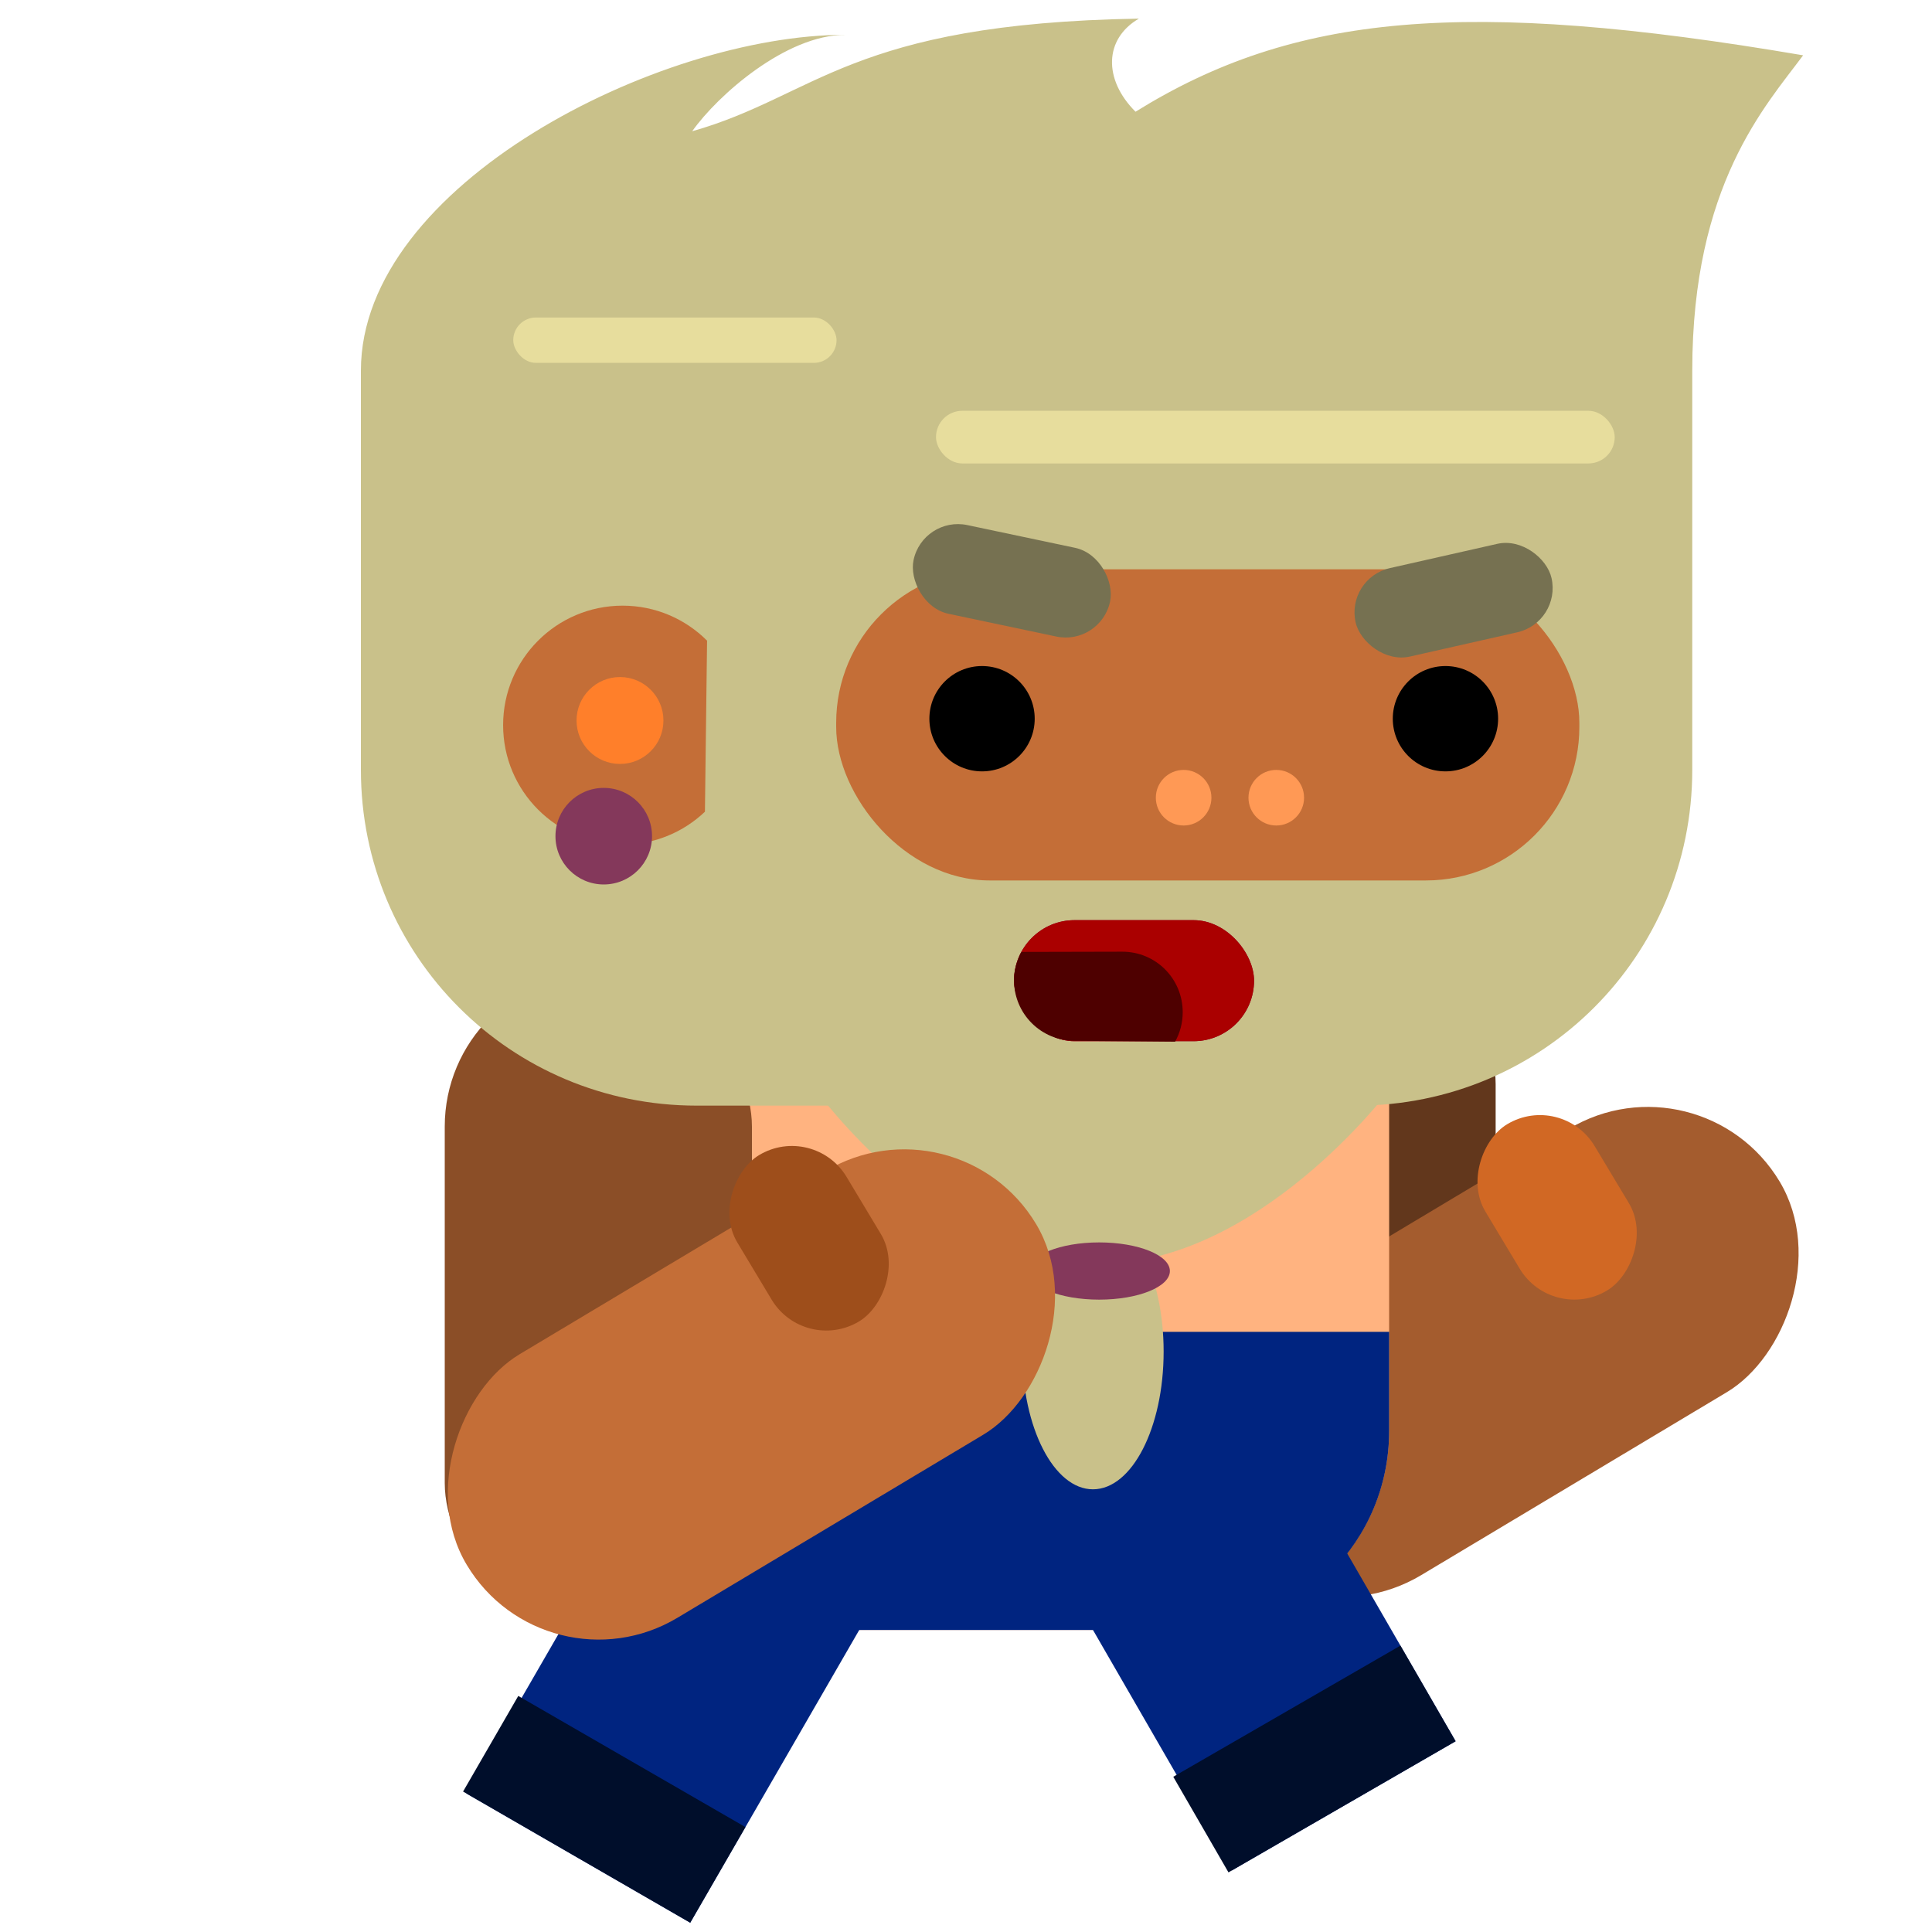 <?xml version="1.0" encoding="UTF-8" standalone="no"?>
<!-- Created with Inkscape (http://www.inkscape.org/) -->

<svg
   xmlns:dc="http://purl.org/dc/elements/1.1/"
   xmlns:cc="http://creativecommons.org/ns#"
   xmlns:rdf="http://www.w3.org/1999/02/22-rdf-syntax-ns#"
   xmlns:svg="http://www.w3.org/2000/svg"
   xmlns="http://www.w3.org/2000/svg"
   xmlns:sodipodi="http://sodipodi.sourceforge.net/DTD/sodipodi-0.dtd"
   xmlns:inkscape="http://www.inkscape.org/namespaces/inkscape"
   width="160"
   height="160"
   viewBox="0 0 42.333 42.333"
   version="1.1"
   id="svg8"
   inkscape:version="0.92.4 5da689c313, 2019-01-14"
   sodipodi:docname="body2-walk_1.svg">
  <defs
     id="defs2" />
  <sodipodi:namedview
     id="base"
     pagecolor="#ffffff"
     bordercolor="#666666"
     borderopacity="1.0"
     inkscape:pageopacity="0.0"
     inkscape:pageshadow="2"
     inkscape:zoom="4.0000002"
     inkscape:cx="201.05404"
     inkscape:cy="62.712168"
     inkscape:document-units="mm"
     inkscape:current-layer="layer3"
     showgrid="false"
     units="px"
     showguides="true"
     inkscape:guide-bbox="true"
     inkscape:window-width="2556"
     inkscape:window-height="1388"
     inkscape:window-x="0"
     inkscape:window-y="24"
     inkscape:window-maximized="0">
    <sodipodi:guide
       position="58.799,42.496"
       orientation="0,1"
       id="guide4531"
       inkscape:locked="false" />
    <sodipodi:guide
       position="1.503,-0.033"
       orientation="0,1"
       id="guide4533"
       inkscape:locked="false" />
    <sodipodi:guide
       position="42.362,69.223"
       orientation="1,0"
       id="guide4535"
       inkscape:locked="false" />
    <sodipodi:guide
       position="0,47.574"
       orientation="1,0"
       id="guide4537"
       inkscape:locked="false" />
  </sodipodi:namedview>
  <g
     inkscape:groupmode="layer"
     id="layer3"
     inkscape:label="body"
     style="display:inline">
    <g
       id="g1135"
       transform="matrix(0.959,0,0,0.959,-0.421,1.684)">
      <rect
         ry="3.508"
         y="19.509"
         x="27.596"
         height="15.154"
         width="7.016"
         id="rect874"
         style="display:inline;opacity:1;vector-effect:none;fill:#62371c;fill-opacity:1;fill-rule:evenodd;stroke:none;stroke-width:0.032px;stroke-linecap:butt;stroke-linejoin:miter;stroke-miterlimit:4;stroke-dasharray:none;stroke-dashoffset:0;stroke-opacity:1;paint-order:stroke markers fill" />
      <rect
         transform="rotate(59.096)"
         style="display:inline;opacity:1;vector-effect:none;fill:#a45c2e;fill-opacity:1;fill-rule:evenodd;stroke:none;stroke-width:0.016px;stroke-linecap:butt;stroke-linejoin:miter;stroke-miterlimit:4;stroke-dasharray:none;stroke-dashoffset:0;stroke-opacity:1;paint-order:stroke markers fill"
         id="rect876"
         width="7.016"
         height="15.154"
         x="39.26"
         y="-22.302"
         ry="3.508" />
      <rect
         style="display:inline;opacity:1;vector-effect:none;fill:#d16824;fill-opacity:1;fill-rule:evenodd;stroke:none;stroke-width:0.1px;stroke-linecap:butt;stroke-linejoin:miter;stroke-miterlimit:4;stroke-dasharray:none;stroke-dashoffset:0;stroke-opacity:1;paint-order:stroke markers fill"
         id="rect929"
         width="4.432"
         height="2.91"
         x="38.466"
         y="-19.044"
         ry="1.455"
         transform="rotate(59.028)" />
    </g>
    <rect
       style="display:inline;opacity:1;vector-effect:none;fill:#ffb380;fill-opacity:1;fill-rule:evenodd;stroke:none;stroke-width:0.117px;stroke-linecap:butt;stroke-linejoin:miter;stroke-miterlimit:4;stroke-dasharray:none;stroke-dashoffset:0;stroke-opacity:1;paint-order:stroke markers fill"
       id="rect4682"
       width="16.772"
       height="18.738"
       x="13.666"
       y="16.978"
       ry="4.357" />
    <path
       style="display:inline;opacity:1;vector-effect:none;fill:#002480;fill-opacity:1;fill-rule:evenodd;stroke:none;stroke-width:0.134px;stroke-linecap:butt;stroke-linejoin:miter;stroke-miterlimit:4;stroke-dasharray:none;stroke-dashoffset:0;stroke-opacity:1;paint-order:stroke markers fill;font-variant-east_asian:normal"
       d="m 30.438,29.183 v 2.176 c 0,2.414 -1.943,4.357 -4.357,4.357 h -8.058 c -2.414,0 -4.357,-1.943 -4.357,-4.357 v -2.176 z"
       id="rect4698"
       inkscape:connector-curvature="0"
       sodipodi:nodetypes="ccssccc" />
    <path
       sodipodi:nodetypes="ssccss"
       inkscape:connector-curvature="0"
       id="path966"
       d="m 17.863,31.723 c 1.358,0.784 1.821,2.509 1.036,3.868 l -3.775,6.539 -4.904,-2.832 3.775,-6.539 c 0.784,-1.358 2.509,-1.821 3.868,-1.036 z"
       style="display:inline;opacity:1;vector-effect:none;fill:#002480;fill-opacity:1;fill-rule:evenodd;stroke:none;stroke-width:0.134px;stroke-linecap:butt;stroke-linejoin:miter;stroke-miterlimit:4;stroke-dasharray:none;stroke-dashoffset:0;stroke-opacity:1;paint-order:stroke markers fill;font-variant-east_asian:normal" />
    <rect
       style="display:inline;fill:#000e2b;fill-opacity:1;stroke:none;stroke-width:0.152;stroke-miterlimit:4;stroke-dasharray:none;font-variant-east_asian:normal;opacity:1;vector-effect:none;stroke-linecap:butt;stroke-linejoin:miter;stroke-dashoffset:0;stroke-opacity:1"
       id="rect894-7"
       width="5.747"
       height="2.419"
       x="28.415"
       y="26.504"
       ry="1.4050081e-15"
       transform="rotate(30)" />
    <rect
       ry="3.365"
       y="21.321"
       x="9.745"
       height="14.539"
       width="6.731"
       id="rect878"
       style="display:inline;opacity:1;vector-effect:none;fill:#8b4e27;fill-opacity:1;fill-rule:evenodd;stroke:none;stroke-width:0.015px;stroke-linecap:butt;stroke-linejoin:miter;stroke-miterlimit:4;stroke-dasharray:none;stroke-dashoffset:0;stroke-opacity:1;paint-order:stroke markers fill" />
    <path
       style="display:inline;opacity:1;vector-effect:none;fill:#002480;fill-opacity:1;fill-rule:evenodd;stroke:none;stroke-width:0.134px;stroke-linecap:butt;stroke-linejoin:miter;stroke-miterlimit:4;stroke-dasharray:none;stroke-dashoffset:0;stroke-opacity:1;paint-order:stroke markers fill;font-variant-east_asian:normal"
       d="m 24.252,30.578 c 1.358,-0.784 3.084,-0.322 3.868,1.036 l 3.775,6.539 -4.904,2.832 -3.775,-6.539 c -0.784,-1.358 -0.322,-3.084 1.036,-3.868 z"
       id="rect947"
       inkscape:connector-curvature="0"
       sodipodi:nodetypes="ssccss" />
    <rect
       style="display:inline;fill:#000e2b;fill-opacity:1;stroke:none;stroke-width:0.152;stroke-miterlimit:4;stroke-dasharray:none;font-variant-east_asian:normal;opacity:1;vector-effect:none;stroke-linecap:butt;stroke-linejoin:miter;stroke-dashoffset:0;stroke-opacity:1;paint-order:stroke markers fill"
       id="rect894"
       width="5.747"
       height="2.419"
       x="2.798"
       y="46.57"
       ry="1.4050081e-15"
       transform="rotate(-30)" />
    <path
       style="display:inline;fill:#c9c18a;fill-opacity:1;stroke:none;stroke-width:0.251px;stroke-linecap:butt;stroke-linejoin:miter;stroke-opacity:1;font-variant-east_asian:normal;opacity:1;vector-effect:none;stroke-miterlimit:4;stroke-dasharray:none;stroke-dashoffset:0;paint-order:stroke markers fill"
       d="m 17.831,23.826 c 0,0 2.764,3.867 6.254,3.867 3.49,0 6.352,-3.803 6.352,-3.803 z"
       id="path857-3"
       inkscape:connector-curvature="0" />
    <ellipse
       style="display:inline;fill:#c9c18a;fill-opacity:1;stroke:none;stroke-width:0.251px;stroke-miterlimit:4;stroke-dasharray:none;font-variant-east_asian:normal;opacity:1;vector-effect:none;stroke-linecap:butt;stroke-linejoin:miter;stroke-dashoffset:0;stroke-opacity:1;paint-order:stroke markers fill"
       id="path874"
       cx="23.948"
       cy="29.614"
       rx="1.549"
       ry="3.019" />
    <ellipse
       style="display:inline;fill:#84385b;fill-opacity:1;stroke:none;stroke-width:0.127;stroke-miterlimit:4;stroke-dasharray:none;font-variant-east_asian:normal;opacity:1;vector-effect:none;stroke-linecap:butt;stroke-linejoin:miter;stroke-dashoffset:0;stroke-opacity:1"
       id="path874-3"
       cx="24.085"
       cy="27.85"
       rx="1.549"
       ry="0.627" />
    <path
       style="display:inline;opacity:1;vector-effect:none;fill:#c9c18a;fill-opacity:1;fill-rule:evenodd;stroke:none;stroke-width:0.251px;stroke-linecap:butt;stroke-linejoin:miter;stroke-miterlimit:4;stroke-dasharray:none;stroke-dashoffset:0;stroke-opacity:1;paint-order:stroke markers fill;font-variant-east_asian:normal"
       d="m 18.517,0.764 c -1.291,0 -2.791,1.321 -3.35,2.112 C 17.893,2.102 18.623,0.515 24.955,0.408 24.192,0.852 24.173,1.742 24.881,2.448 28.344,0.299 32.101,-0.05 39.509,1.212 38.69,2.318 37.08,4.045 37.08,8.12 V 16.869 c 0,4.076 -3.281,7.357 -7.357,7.357 H 15.265 c -4.076,0 -7.357,-3.281 -7.357,-7.357 V 8.12 c 0,-4.076 6.533,-7.357 10.608,-7.357 z"
       id="rect4540"
       inkscape:connector-curvature="0"
       sodipodi:nodetypes="cccccssssssc" />
    <rect
       style="display:inline;opacity:1;vector-effect:none;fill:#c46e37;fill-opacity:1;fill-rule:evenodd;stroke:none;stroke-width:0.096px;stroke-linecap:butt;stroke-linejoin:miter;stroke-miterlimit:4;stroke-dasharray:none;stroke-dashoffset:0;stroke-opacity:1;paint-order:stroke markers fill"
       id="rect4572"
       width="16.284"
       height="6.818"
       x="18.322"
       y="12.474"
       ry="3.363" />
    <rect
       ry="0.994"
       y="18.854"
       x="25.968"
       height="1.987"
       width="4.401"
       id="rect4546"
       style="display:inline;opacity:1;vector-effect:none;fill:#767151;fill-opacity:1;fill-rule:evenodd;stroke:none;stroke-width:0.028px;stroke-linecap:butt;stroke-linejoin:miter;stroke-miterlimit:4;stroke-dasharray:none;stroke-dashoffset:0;stroke-opacity:1;paint-order:stroke markers fill;font-variant-east_asian:normal"
       transform="rotate(-12.732)" />
    <rect
       style="display:inline;opacity:1;vector-effect:none;fill:#767151;fill-opacity:1;fill-rule:evenodd;stroke:none;stroke-width:0.028px;stroke-linecap:butt;stroke-linejoin:miter;stroke-miterlimit:4;stroke-dasharray:none;stroke-dashoffset:0;stroke-opacity:1;paint-order:stroke markers fill;font-variant-east_asian:normal"
       id="rect4548"
       width="4.401"
       height="1.987"
       x="22.12"
       y="6.881"
       ry="0.994"
       transform="rotate(11.916)" />
    <circle
       style="display:inline;opacity:1;vector-effect:none;fill:#000000;fill-opacity:1;fill-rule:evenodd;stroke:none;stroke-width:0.028px;stroke-linecap:butt;stroke-linejoin:miter;stroke-miterlimit:4;stroke-dasharray:none;stroke-dashoffset:0;stroke-opacity:1;paint-order:stroke markers fill"
       id="path4559"
       cx="21.518"
       cy="15.748"
       r="1.154" />
    <circle
       r="1.154"
       cy="15.748"
       cx="31.672"
       id="circle4566"
       style="display:inline;opacity:1;vector-effect:none;fill:#000000;fill-opacity:1;fill-rule:evenodd;stroke:none;stroke-width:0.028px;stroke-linecap:butt;stroke-linejoin:miter;stroke-miterlimit:4;stroke-dasharray:none;stroke-dashoffset:0;stroke-opacity:1;paint-order:stroke markers fill" />
    <circle
       style="display:inline;opacity:1;vector-effect:none;fill:#ff9955;fill-opacity:1;fill-rule:evenodd;stroke:none;stroke-width:0.015px;stroke-linecap:butt;stroke-linejoin:miter;stroke-miterlimit:4;stroke-dasharray:none;stroke-dashoffset:0;stroke-opacity:1;paint-order:stroke markers fill"
       id="circle4568"
       cx="25.935"
       cy="17.479"
       r="0.609" />
    <circle
       r="0.609"
       cy="17.479"
       cx="27.965"
       id="circle4570"
       style="display:inline;opacity:1;vector-effect:none;fill:#ff9955;fill-opacity:1;fill-rule:evenodd;stroke:none;stroke-width:0.015px;stroke-linecap:butt;stroke-linejoin:miter;stroke-miterlimit:4;stroke-dasharray:none;stroke-dashoffset:0;stroke-opacity:1;paint-order:stroke markers fill" />
    <path
       style="display:inline;opacity:1;vector-effect:none;fill:#c46e37;fill-opacity:1;fill-rule:evenodd;stroke:none;stroke-width:0.096px;stroke-linecap:butt;stroke-linejoin:miter;stroke-miterlimit:4;stroke-dasharray:none;stroke-dashoffset:0;stroke-opacity:1;paint-order:stroke markers fill"
       d="m 15.446,17.786 c -0.47,0.447 -1.105,0.721 -1.804,0.721 -1.446,0 -2.618,-1.172 -2.618,-2.618 0,-1.446 1.172,-2.618 2.618,-2.618 0.723,0 1.377,0.293 1.851,0.767 z"
       id="path4574"
       inkscape:connector-curvature="0"
       sodipodi:nodetypes="cssscc" />
    <circle
       style="display:inline;opacity:1;vector-effect:none;fill:#ff7f2a;fill-opacity:1;fill-rule:evenodd;stroke:none;stroke-width:0.031px;stroke-linecap:butt;stroke-linejoin:miter;stroke-miterlimit:4;stroke-dasharray:none;stroke-dashoffset:0;stroke-opacity:1;paint-order:stroke markers fill"
       id="path4580"
       cx="13.585"
       cy="15.787"
       r="0.952" />
    <rect
       style="display:inline;opacity:1;vector-effect:none;fill:#e7dd9d;fill-opacity:1;fill-rule:evenodd;stroke:none;stroke-width:0.028px;stroke-linecap:butt;stroke-linejoin:miter;stroke-miterlimit:4;stroke-dasharray:none;stroke-dashoffset:0;stroke-opacity:1;paint-order:stroke markers fill;font-variant-east_asian:normal"
       id="rect4583"
       width="14.872"
       height="1.154"
       x="20.509"
       y="9.001"
       ry="0.577" />
    <rect
       style="display:inline;opacity:1;vector-effect:none;fill:#e7dd9d;fill-opacity:1;fill-rule:evenodd;stroke:none;stroke-width:0.028px;stroke-linecap:butt;stroke-linejoin:miter;stroke-miterlimit:4;stroke-dasharray:none;stroke-dashoffset:0;stroke-opacity:1;paint-order:stroke markers fill;font-variant-east_asian:normal"
       id="rect4585"
       width="7.084"
       height="0.994"
       x="11.246"
       y="6.957"
       ry="0.497" />
    <rect
       style="display:inline;opacity:1;vector-effect:none;fill:#800033;fill-opacity:1;fill-rule:evenodd;stroke:none;stroke-width:0.096px;stroke-linecap:butt;stroke-linejoin:miter;stroke-miterlimit:4;stroke-dasharray:none;stroke-dashoffset:0;stroke-opacity:1;paint-order:stroke markers fill"
       id="rect4624"
       width="5.258"
       height="2.652"
       x="22.22"
       y="20.162"
       ry="1.326" />
    <rect
       ry="1.326"
       y="20.162"
       x="22.22"
       height="2.652"
       width="5.258"
       id="rect4628"
       style="display:inline;opacity:1;vector-effect:none;fill:#aa0000;fill-opacity:1;fill-rule:evenodd;stroke:none;stroke-width:0.096px;stroke-linecap:butt;stroke-linejoin:miter;stroke-miterlimit:4;stroke-dasharray:none;stroke-dashoffset:0;stroke-opacity:1;paint-order:stroke markers fill" />
    <path
       style="display:inline;opacity:1;vector-effect:none;fill:#4e0000;fill-opacity:1;fill-rule:evenodd;stroke:none;stroke-width:0.096px;stroke-linecap:butt;stroke-linejoin:miter;stroke-miterlimit:4;stroke-dasharray:none;stroke-dashoffset:0;stroke-opacity:1;paint-order:stroke markers fill"
       d="m 22.38,20.858 2.209,-0.005 c 0.735,-0.002 1.326,0.591 1.326,1.326 0,0.234 -0.06,0.454 -0.166,0.645 l -2.204,-0.019 c -0.735,0 -1.326,-0.591 -1.326,-1.326 -0.008,-0.329 0.161,-0.621 0.161,-0.621 z"
       id="rect4626"
       inkscape:connector-curvature="0"
       sodipodi:nodetypes="csscccc" />
    <rect
       transform="rotate(59.096)"
       style="display:inline;opacity:1;vector-effect:none;fill:#c46e37;fill-opacity:1;fill-rule:evenodd;stroke:none;stroke-width:0.096px;stroke-linecap:butt;stroke-linejoin:miter;stroke-miterlimit:4;stroke-dasharray:none;stroke-dashoffset:0;stroke-opacity:1;paint-order:stroke markers fill"
       id="rect880"
       width="6.731"
       height="14.539"
       x="31.308"
       y="-5.704"
       ry="3.365" />
    <rect
       style="display:inline;opacity:1;vector-effect:none;fill:#9e4e1b;fill-opacity:1;fill-rule:evenodd;stroke:none;stroke-width:0.031px;stroke-linecap:butt;stroke-linejoin:miter;stroke-miterlimit:4;stroke-dasharray:none;stroke-dashoffset:0;stroke-opacity:1;paint-order:stroke markers fill"
       id="rect884"
       width="4.252"
       height="2.792"
       x="30.261"
       y="-2.634"
       ry="1.396"
       transform="rotate(59.028)" />
    <circle
       style="display:inline;opacity:1;vector-effect:none;fill:#84385b;fill-opacity:1;fill-rule:evenodd;stroke:none;stroke-width:0.127;stroke-linecap:butt;stroke-linejoin:miter;stroke-miterlimit:4;stroke-dasharray:none;stroke-dashoffset:0;stroke-opacity:1;paint-order:stroke markers fill"
       id="path858"
       cx="13.229"
       cy="18.322"
       r="1.058" />
  </g>
</svg>
